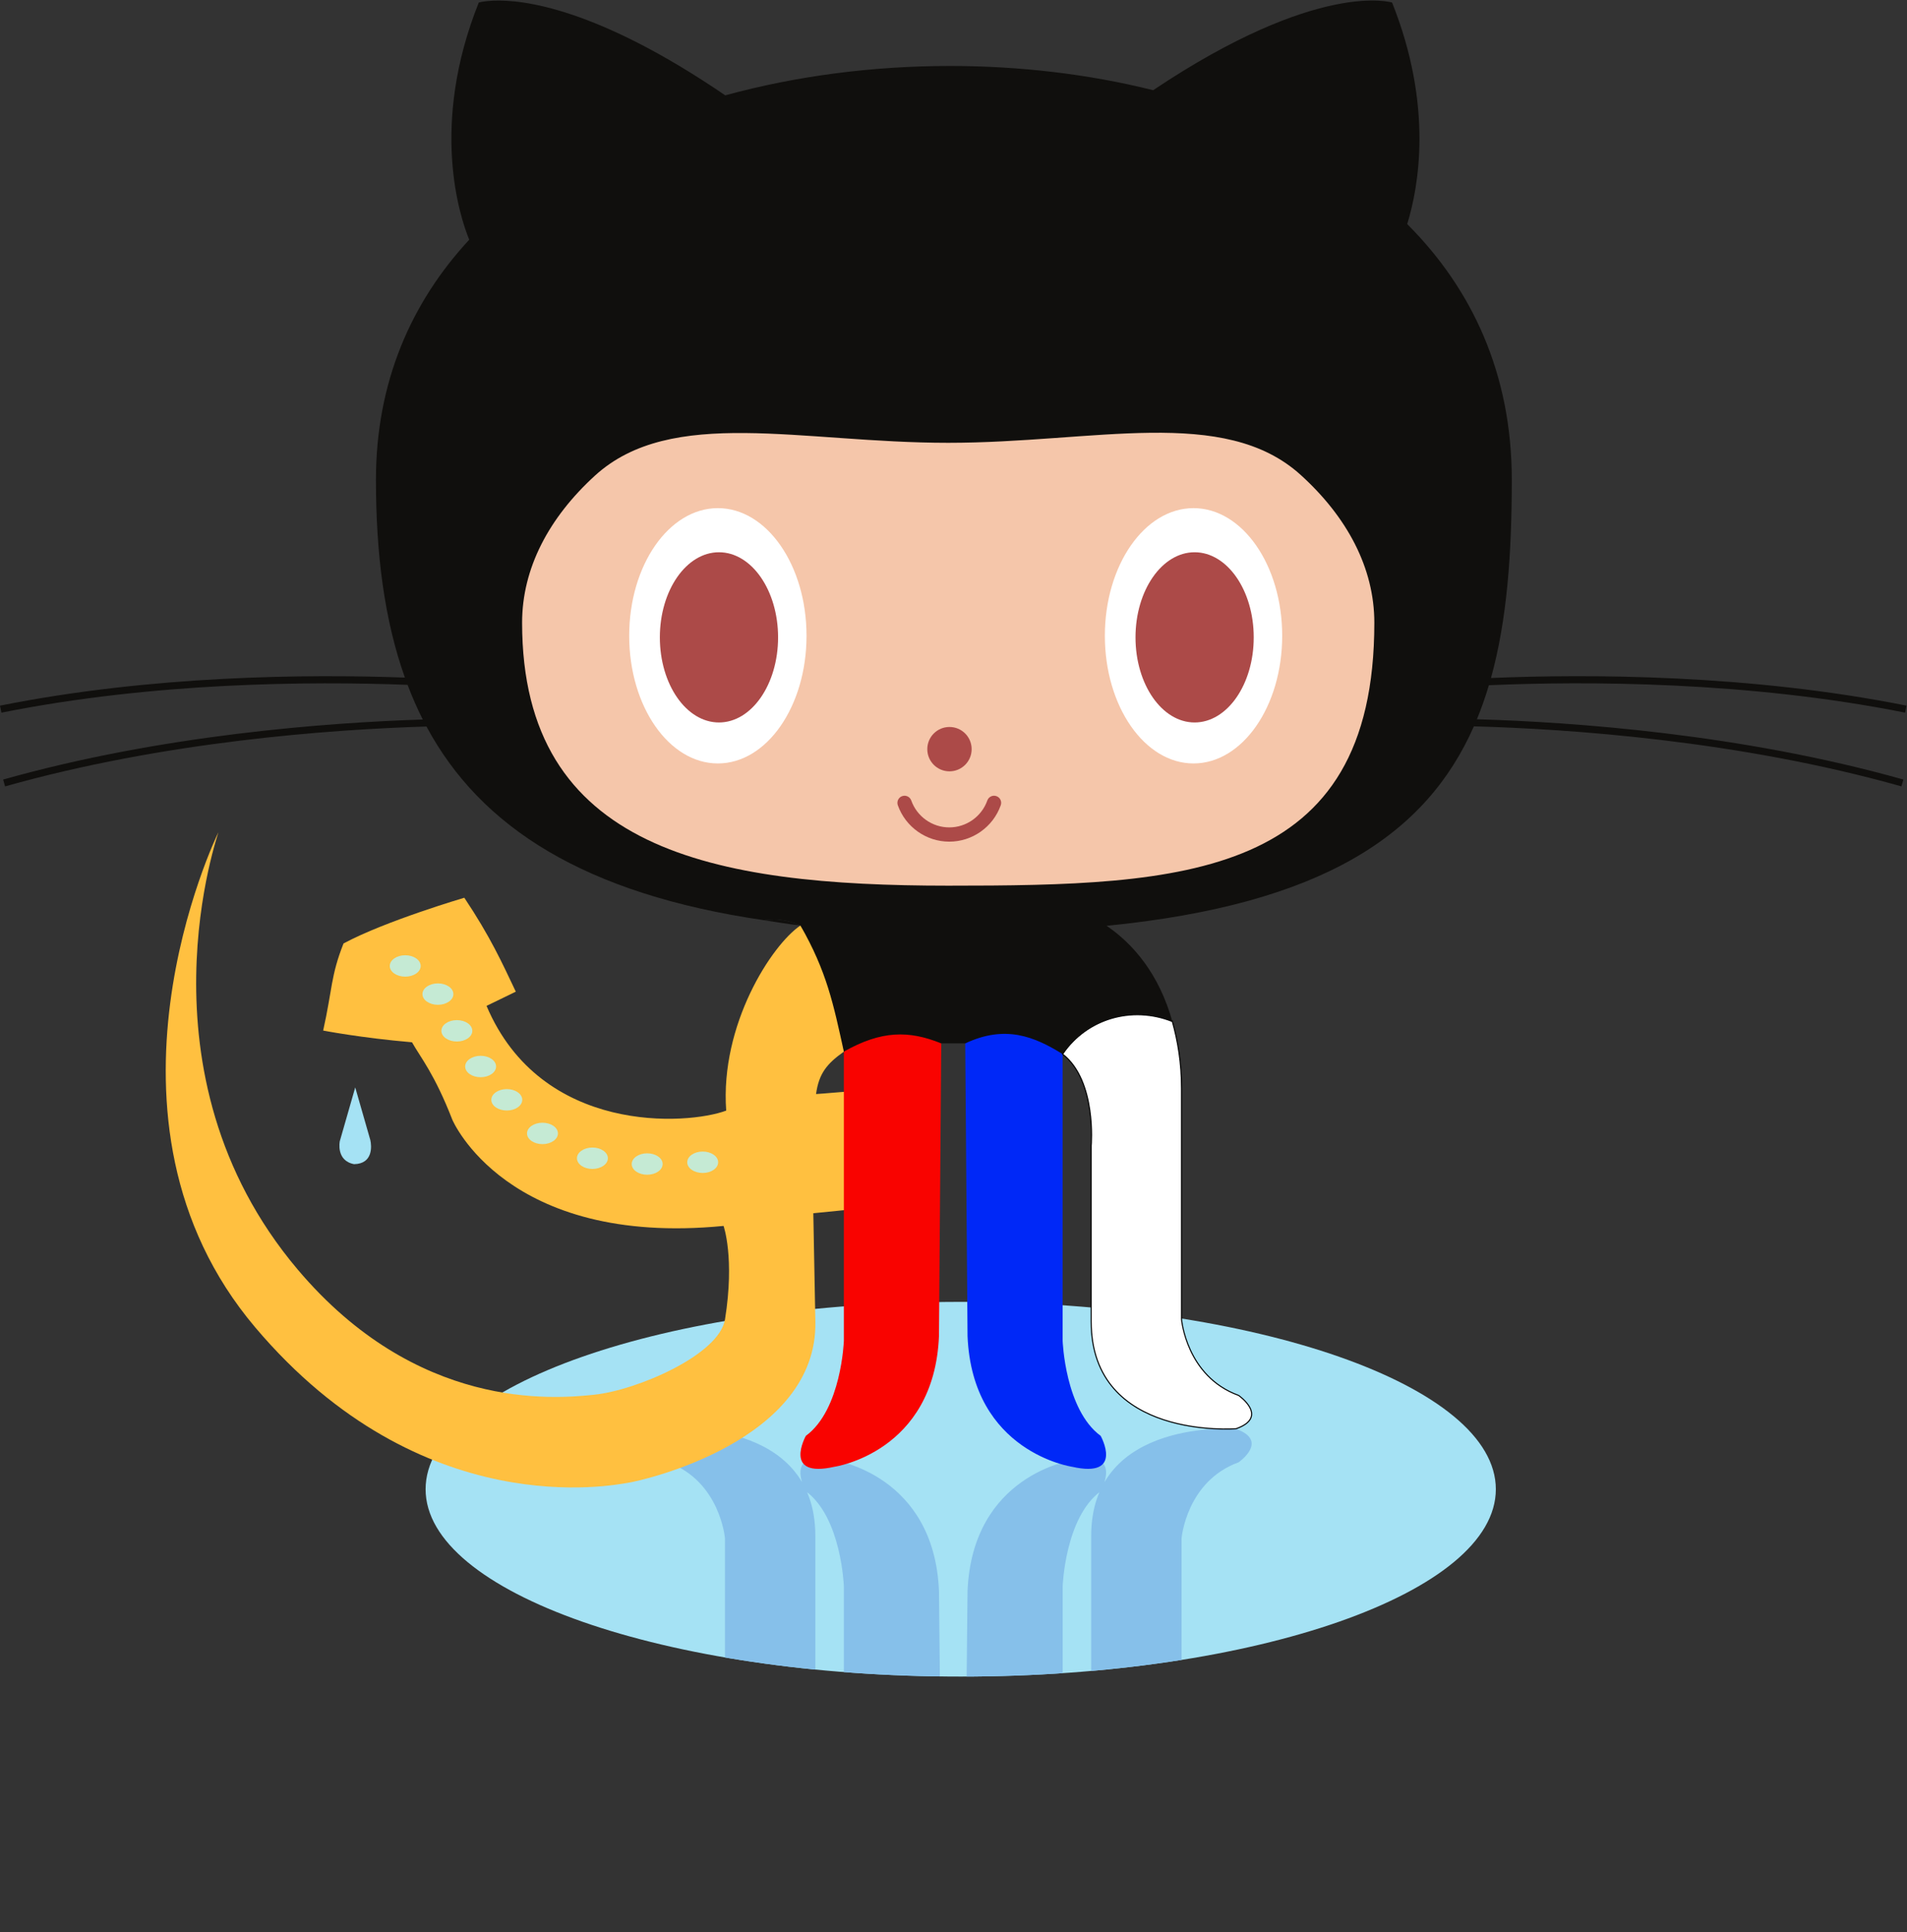 <?xml version="1.0" encoding="UTF-8" standalone="no"?>
<!-- Created with Inkscape (http://www.inkscape.org/) -->

<svg
   xmlns:dc="http://purl.org/dc/elements/1.1/"
   xmlns:cc="http://creativecommons.org/ns#"
   xmlns:rdf="http://www.w3.org/1999/02/22-rdf-syntax-ns#"
   xmlns:svg="http://www.w3.org/2000/svg"
   xmlns="http://www.w3.org/2000/svg"
   xmlns:sodipodi="http://sodipodi.sourceforge.net/DTD/sodipodi-0.dtd"
   xmlns:inkscape="http://www.inkscape.org/namespaces/inkscape"
   version="1.1"
   id="svg2"
   xml:space="preserve"
   width="239.133"
   height="242.227"
   viewBox="0 0 239.133 242.227"
   sodipodi:docname="github-octocat-SU.svg"
   inkscape:version="0.92.3 (2405546, 2018-03-11)"><rect x="0" y="0" width="239.133" height="242.227" fill="#333333" stroke="none"/><defs
     id="defs6"><inkscape:path-effect
       effect="spiro"
       id="path-effect4681"
       is_visible="true" /><inkscape:path-effect
       effect="spiro"
       id="path-effect4674"
       is_visible="true" /><inkscape:path-effect
       effect="spiro"
       id="path-effect4667"
       is_visible="true" /><inkscape:path-effect
       effect="spiro"
       id="path-effect4648"
       is_visible="true" /><inkscape:path-effect
       effect="spiro"
       id="path-effect4644"
       is_visible="true" /><clipPath
       clipPathUnits="userSpaceOnUse"
       id="clipPath22"><path
         d="M 687.207,101.289 C 698.379,49.051 725.957,18.172 752.988,0 L 1041.02,0.34 C 1075.86,23.988 1111.49,68.789 1111.49,153.398 v 216.973 c 0,0 4.47,53.699 53.69,71.59 0,0 29.06,20.129 -2.25,31.309 0,0 -136.44,11.23 -136.44,-100.649 V 207.09 c 0,0 5.39,-61.008 -26.838,-86.11 v 204.29 c 0,0 2.228,64.859 35.778,89.468 0,0 22.37,40.25 -26.83,29.082 0,0 -93.948,-13.422 -98.42,-123.031 l -2.149,-209.891 h -22.582 l -2.129,209.891 c -4.472,109.609 -98.418,123.031 -98.418,123.031 -49.218,11.168 -26.836,-29.082 -26.836,-29.082 33.555,-24.609 35.782,-89.468 35.782,-89.468 V 118.641 c -32.246,22.808 -26.836,88.449 -26.836,88.449 v 165.531 c 0,111.879 -136.446,100.649 -136.446,100.649 -31.328,-11.18 -2.246,-31.309 -2.246,-31.309 49.219,-17.891 53.692,-71.59 53.692,-71.59 V 218.582 Z"
         id="path20"
         inkscape:connector-curvature="0" /></clipPath></defs><sodipodi:namedview
     pagecolor="#ffffff"
     bordercolor="#666666"
     borderopacity="1"
     objecttolerance="10"
     gridtolerance="10"
     guidetolerance="10"
     inkscape:pageopacity="0"
     inkscape:pageshadow="2"
     inkscape:window-width="1920"
     inkscape:window-height="1051"
     id="namedview4"
     showgrid="false"
     inkscape:zoom="11.022879"
     inkscape:cx="103.7152"
     inkscape:cy="93.047997"
     inkscape:window-x="2560"
     inkscape:window-y="0"
     inkscape:window-maximized="1"
     inkscape:current-layer="g4617" /><g
     id="g10"
     inkscape:groupmode="layer"
     inkscape:label="ink_ext_XXXXXX"
     transform="matrix(1.333,0,0,-1.333,0,242.227)"
     style="display:none"><g
       id="g12"
       transform="scale(0.1)"><path
         d="m 1407.16,416.629 c 0,-97.301 -225.38,-176.168 -503.387,-176.168 -278.031,0 -503.402,78.867 -503.402,176.168 0,97.312 225.371,176.199 503.402,176.199 278.007,0 503.387,-78.887 503.387,-176.199 v 0"
         style="fill:#a5e2f4;fill-opacity:1;fill-rule:nonzero;stroke:none"
         id="path14"
         inkscape:connector-curvature="0" /><g
         id="g16"><g
           id="g18"
           clip-path="url(#clipPath22)"><path
             d="m 1407.16,416.629 c 0,-97.301 -225.38,-176.168 -503.387,-176.168 -278.031,0 -503.402,78.867 -503.402,176.168 0,97.312 225.371,176.199 503.402,176.199 278.007,0 503.387,-78.887 503.387,-176.199 v 0"
             style="fill:#86c0ea;fill-opacity:1;fill-rule:nonzero;stroke:none"
             id="path24"
             inkscape:connector-curvature="0" /></g></g><path
         d="m 328.73,934.68 -14.531,-50.625 c 0,0 -3.777,-18.301 13.457,-21.543 18.008,0.351 16.532,17.187 15.274,22.656 l -14.2,49.512 v 0"
         style="fill:#a5e2f4;fill-opacity:1;fill-rule:nonzero;stroke:none"
         id="path26"
         inkscape:connector-curvature="0" /><path
         d="m 1792.16,1146.95 1.33,6.58 c -147.68,29.53 -299.22,29.82 -390.9,26.01 15.06,54.26 19.59,116.7 19.59,186.33 0,99.86 -37.52,179.76 -98.42,240.54 10.64,34.36 24.86,110.66 -14.2,208.34 0,0 -68.91,21.88 -224.77,-82.44 -61.06,15.26 -126.036,22.8 -191.118,22.8 -71.602,0 -143.945,-9.12 -211.426,-27.63 -160.859,109.75 -231.863,87.27 -231.863,87.27 -46.36,-115.9 -17.699,-201.71 -8.988,-223.03 -54.481,-58.79 -87.743,-133.84 -87.743,-225.85 0,-69.46 7.918,-131.78 27.239,-185.94 C 288.43,1183.29 142.402,1182 0,1153.53 l 1.316,-6.58 c 143.254,28.65 290.188,29.64 382.09,26.17 4.262,-11.21 8.996,-22.09 14.309,-32.6 -90.879,-2.93 -246.043,-14.51 -394.754,-56.47 l 1.824,-6.44 C 154.668,1119.88 311.191,1131.16 401.191,1133.92 455.488,1032.71 562.539,967.336 752.988,946.809 725.957,928.645 698.391,897.766 687.207,845.52 650.371,827.902 533.77,784.898 463.809,905.227 c 0,0 -39.161,71.601 -114.114,77.207 0,0 -72.715,1.113 -5.027,-45.313 0,0 48.66,-22.93 82.227,-109.082 0,0 43.789,-146.949 255.117,-99.801 V 576.441 c 0,0 -4.473,-53.691 -53.692,-71.582 0,0 -29.082,-20.14 2.246,-31.308 0,0 136.446,-11.192 136.446,100.64 v 165.528 c 0,0 -5.403,65.64 26.836,88.457 V 556.301 c 0,0 -2.227,-64.86 -35.782,-89.473 0,0 -22.375,-40.246 26.836,-29.078 0,0 93.946,13.422 98.418,123.031 l 2.141,275.129 h 22.57 l 2.149,-275.129 c 4.472,-109.609 98.42,-123.031 98.42,-123.031 49.2,-11.168 26.83,29.078 26.83,29.078 -33.55,24.613 -35.778,89.473 -35.778,89.473 v 269.531 c 32.228,-25.094 26.838,-86.113 26.838,-86.113 V 574.191 c 0,-111.832 136.44,-100.64 136.44,-100.64 31.31,11.168 2.25,31.308 2.25,31.308 -49.22,17.891 -53.69,71.582 -53.69,71.582 V 793.41 c 0,84.61 -35.63,129.414 -70.47,153.067 203.11,20.136 300.57,85.723 345.48,187.613 88.96,-2.44 249.06,-13.28 402.21,-56.48 l 1.81,6.44 c -152.26,42.95 -311.31,54.07 -401.17,56.68 4.26,10.3 7.97,21 11.27,32.02 91.05,3.88 243.28,3.84 391.54,-25.8 v 0"
         style="fill:#100f0d;fill-opacity:1;fill-rule:nonzero;stroke:none"
         id="path28"
         inkscape:connector-curvature="0" /><path
         d="m 1223.52,1370.58 c 43.75,-39.63 69.34,-87.49 69.34,-139.05 0,-240.757 -179.48,-247.28 -400.848,-247.28 -221.399,0 -400.86,33.34 -400.86,247.28 0,51.22 25.235,98.77 68.446,138.25 72.062,65.78 194.043,30.95 332.414,30.95 137.818,0 259.338,35.18 331.508,-30.15 v 0"
         style="fill:#f5c6aa;fill-opacity:1;fill-rule:nonzero;stroke:none"
         id="path30"
         inkscape:connector-curvature="0" /><path
         d="m 758.711,1219.25 c 0,-66.31 -37.344,-120.06 -83.398,-120.06 -46.067,0 -83.418,53.75 -83.418,120.06 0,66.31 37.351,120.04 83.418,120.04 46.054,0 83.398,-53.73 83.398,-120.04 v 0"
         style="fill:#ffffff;fill-opacity:1;fill-rule:nonzero;stroke:none"
         id="path32"
         inkscape:connector-curvature="0" /><path
         d="m 731.953,1217.75 c 0,-44.2 -24.91,-80.02 -55.605,-80.02 -30.723,0 -55.606,35.82 -55.606,80.02 0,44.21 24.883,80.05 55.606,80.05 30.695,0 55.605,-35.84 55.605,-80.05 v 0"
         style="fill:#ac4a48;fill-opacity:1;fill-rule:nonzero;stroke:none"
         id="path34"
         inkscape:connector-curvature="0" /><path
         d="m 1206.18,1219.25 c 0,-66.31 -37.35,-120.06 -83.42,-120.06 -46.06,0 -83.4,53.75 -83.4,120.06 0,66.31 37.34,120.04 83.4,120.04 46.07,0 83.42,-53.73 83.42,-120.04 v 0"
         style="fill:#ffffff;fill-opacity:1;fill-rule:nonzero;stroke:none"
         id="path36"
         inkscape:connector-curvature="0" /><path
         d="m 1179.4,1217.75 c 0,-44.2 -24.9,-80.02 -55.61,-80.02 -30.7,0 -55.6,35.82 -55.6,80.02 0,44.21 24.9,80.05 55.6,80.05 30.71,0 55.61,-35.84 55.61,-80.05 v 0"
         style="fill:#ac4a48;fill-opacity:1;fill-rule:nonzero;stroke:none"
         id="path38"
         inkscape:connector-curvature="0" /><path
         d="m 914.047,1112.63 c 0,-11.52 -9.336,-20.86 -20.863,-20.86 -11.524,0 -20.86,9.34 -20.86,20.86 0,11.52 9.336,20.86 20.86,20.86 11.527,0 20.863,-9.34 20.863,-20.86 v 0"
         style="fill:#ac4a48;fill-opacity:1;fill-rule:nonzero;stroke:none"
         id="path40"
         inkscape:connector-curvature="0" /><path
         d="m 844.59,1059.89 c -1.231,3.5 0.605,7.33 4.09,8.56 3.488,1.23 7.328,-0.61 8.554,-4.08 5.364,-15.16 19.739,-25.33 35.774,-25.33 16.039,0 30.414,10.17 35.785,25.33 1.23,3.49 5.059,5.31 8.555,4.08 3.496,-1.23 5.312,-5.06 4.082,-8.56 -7.246,-20.48 -26.719,-34.25 -48.422,-34.25 -21.699,0 -41.153,13.77 -48.418,34.25 v 0"
         style="fill:#ac4a48;fill-opacity:1;fill-rule:nonzero;stroke:none"
         id="path42"
         inkscape:connector-curvature="0" /><path
         d="m 382.148,964.523 c 0,-5.566 -6.523,-10.058 -14.55,-10.058 -8.028,0 -14.543,4.492 -14.543,10.058 0,5.567 6.515,10.079 14.543,10.079 8.027,0 14.55,-4.512 14.55,-10.079 v 0"
         style="fill:#c5ead4;fill-opacity:1;fill-rule:nonzero;stroke:none"
         id="path44"
         inkscape:connector-curvature="0" /><path
         d="m 422.422,942.16 c 0,-5.566 -6.524,-10.078 -14.551,-10.078 -8.027,0 -14.543,4.512 -14.543,10.078 0,5.547 6.516,10.059 14.543,10.059 8.027,0 14.551,-4.512 14.551,-10.059 v 0"
         style="fill:#c5ead4;fill-opacity:1;fill-rule:nonzero;stroke:none"
         id="path46"
         inkscape:connector-curvature="0" /><path
         d="m 447.031,913.059 c 0,-5.547 -6.515,-10.059 -14.551,-10.059 -8.027,0 -14.531,4.512 -14.531,10.059 0,5.566 6.504,10.078 14.531,10.078 8.036,0 14.551,-4.512 14.551,-10.078 v 0"
         style="fill:#c5ead4;fill-opacity:1;fill-rule:nonzero;stroke:none"
         id="path48"
         inkscape:connector-curvature="0" /><path
         d="m 469.395,879.504 c 0,-5.566 -6.504,-10.078 -14.532,-10.078 -8.039,0 -14.55,4.512 -14.55,10.078 0,5.566 6.511,10.078 14.55,10.078 8.028,0 14.532,-4.512 14.532,-10.078 v 0"
         style="fill:#c5ead4;fill-opacity:1;fill-rule:nonzero;stroke:none"
         id="path50"
         inkscape:connector-curvature="0" /><path
         d="m 494.016,848.176 c 0,-5.547 -6.516,-10.059 -14.543,-10.059 -8.028,0 -14.551,4.512 -14.551,10.059 0,5.566 6.523,10.078 14.551,10.078 8.027,0 14.543,-4.512 14.543,-10.078 v 0"
         style="fill:#c5ead4;fill-opacity:1;fill-rule:nonzero;stroke:none"
         id="path52"
         inkscape:connector-curvature="0" /><path
         d="m 527.578,821.34 c 0,-5.559 -6.515,-10.078 -14.551,-10.078 -8.027,0 -14.531,4.519 -14.531,10.078 0,5.547 6.504,10.058 14.531,10.058 8.036,0 14.551,-4.511 14.551,-10.058 v 0"
         style="fill:#c5ead4;fill-opacity:1;fill-rule:nonzero;stroke:none"
         id="path54"
         inkscape:connector-curvature="0" /><path
         d="m 574.559,803.43 c 0,-5.551 -6.512,-10.059 -14.539,-10.059 -8.04,0 -14.551,4.508 -14.551,10.059 0,5.57 6.511,10.082 14.551,10.082 8.027,0 14.539,-4.512 14.539,-10.082 v 0"
         style="fill:#c5ead4;fill-opacity:1;fill-rule:nonzero;stroke:none"
         id="path56"
         inkscape:connector-curvature="0" /><path
         d="m 621.316,803.43 c 0,-5.551 -6.511,-10.059 -14.539,-10.059 -8.039,0 -14.55,4.508 -14.55,10.059 0,5.57 6.511,10.082 14.55,10.082 8.028,0 14.539,-4.512 14.539,-10.082 v 0"
         style="fill:#c5ead4;fill-opacity:1;fill-rule:nonzero;stroke:none"
         id="path58"
         inkscape:connector-curvature="0" /><path
         d="m 668.777,811.219 c 0,-5.559 -6.511,-10.071 -14.539,-10.071 -8.039,0 -14.55,4.512 -14.55,10.071 0,5.57 6.511,10.082 14.55,10.082 8.028,0 14.539,-4.512 14.539,-10.082 v 0"
         style="fill:#c5ead4;fill-opacity:1;fill-rule:nonzero;stroke:none"
         id="path60"
         inkscape:connector-curvature="0" /></g></g><g
     transform="matrix(1.333,0,0,-1.333,0,242.227)"
     inkscape:label="Копия слоя ink_ext_XXXXXX"
     inkscape:groupmode="layer"
     id="g4617"><g
       transform="scale(0.1)"
       id="g4615"><path
         inkscape:connector-curvature="0"
         id="path4571"
         style="fill:#a5e2f4;fill-opacity:1;fill-rule:nonzero;stroke:none"
         d="m 1407.16,416.629 c 0,-97.301 -225.38,-176.168 -503.387,-176.168 -278.031,0 -503.402,78.867 -503.402,176.168 0,97.312 225.371,176.199 503.402,176.199 278.007,0 503.387,-78.887 503.387,-176.199 v 0" /><g
         id="g4577"><g
           clip-path="url(#clipPath22)"
           id="g4575"><path
             inkscape:connector-curvature="0"
             id="path4573"
             style="fill:#86c0ea;fill-opacity:1;fill-rule:nonzero;stroke:none"
             d="m 1407.16,416.629 c 0,-97.301 -225.38,-176.168 -503.387,-176.168 -278.031,0 -503.402,78.867 -503.402,176.168 0,97.312 225.371,176.199 503.402,176.199 278.007,0 503.387,-78.887 503.387,-176.199 v 0" /></g></g><path
         inkscape:connector-curvature="0"
         id="path4579"
         style="fill:#a5e2f4;fill-opacity:1;fill-rule:nonzero;stroke:none"
         d="m 334.173,794.517 -14.531,-50.625 c 0,0 -3.777,-18.301 13.457,-21.543 18.008,0.351 16.532,17.187 15.274,22.656 l -14.2,49.512 v 0"
         sodipodi:nodetypes="cccccc" /><path
         style="fill:#100f0d;fill-opacity:1;fill-rule:nonzero;stroke:none;stroke-width:0.133"
         d="m 100.398,115.986 c -0.892,-0.416 -1.854,-0.652 -2.834,-0.742 -0.577,-0.053 -1.156,0.038 -1.736,0.08 1.522,0.221 2.96,0.489 4.57,0.662 z"
         id="path4663"
         transform="matrix(7.5,0,0,-7.5,0,1816.7)"
         inkscape:connector-curvature="0"
         sodipodi:nodetypes="cccc" /><path
         style="fill:#ffc040;fill-opacity:1;fill-rule:nonzero;stroke:none;stroke-width:0.133"
         d="m 105.846,131.803 c -0.478,-5.031 -1.713,-10.406 -5.447,-15.816 -3.604,2.422 -10.091,12.434 -9.314,23.211 -4.821,1.805 -23.18,3.095 -30.059,-13.131 l 3.67,-1.783 c -1.738,-3.659 -3.184,-6.868 -6.457,-11.777 0,0 -9.904,2.911 -15.152,5.734 -1.615,4.08 -1.395,5.738 -2.553,10.92 0,0 4.746,0.924 11.141,1.469 1.133,1.996 2.827,3.977 5.064,9.721 0,0 6.746,15.964 34.016,13.307 0,0 1.418,3.98 0.182,11.711 -0.707,4.422 -10.971,8.88 -16.412,9.455 -5.197,0.55 -22.246,1.976 -37.193,-15.707 -20.884,-24.707 -9.724,-55.226 -9.947,-54.797 -0.224,0.429 -17.422,36 4.625,62.057 20.93,24.737 45.013,19.744 46.625,19.516 2.147,-0.304 23.916,-5.314 23.635,-20.223 l -0.257,-13.603 c 0,0 2.196,-0.215 3.893,-0.387 0.032,-1.493 1.581,-14.953 0.223,-14.858 -1.303,0.091 -2.411,0.214 -3.773,0.298 0.357,-2.568 1.342,-3.793 3.492,-5.315 z"
         id="path4661"
         transform="matrix(7.5,0,0,-7.5,0,1816.7)"
         inkscape:connector-curvature="0"
         sodipodi:nodetypes="cccccccccccscscscsccscc" /><path
         style="fill:#f90300;fill-opacity:1;fill-rule:nonzero;stroke:none;stroke-width:0.133"
         d="m 118.061,130.771 c -3.836,-3.745 -9.446,-3.105 -12.215,1.031 v 36.25 c 0,0 -0.296,8.648 -4.77,11.93 0,0 -2.983,5.366 3.578,3.877 0,0 12.525,-1.79 13.121,-16.404 z"
         id="path4670"
         transform="matrix(7.5,0,0,-7.5,0,1816.7)"
         inkscape:connector-curvature="0"
         sodipodi:nodetypes="ccccccc" /><path
         style="fill:#0028f7;fill-opacity:1;fill-rule:nonzero;stroke:none;stroke-width:0.133"
         d="m 133.287,132.115 c -2.086,-4.948 -9.594,-5.428 -12.217,-1.344 l 0.287,36.684 c 0.596,14.615 13.123,16.404 13.123,16.404 6.56,1.489 3.576,-3.877 3.576,-3.877 -4.473,-3.282 -4.77,-11.93 -4.77,-11.93 z"
         id="path4677"
         transform="matrix(7.5,0,0,-7.5,0,1816.7)"
         inkscape:connector-curvature="0"
         sodipodi:nodetypes="ccccccc" /><path
         style="fill:#ffffff;fill-opacity:1;fill-rule:nonzero;stroke:#000000;stroke-width:0.133;stroke-opacity:1;stroke-miterlimit:4;stroke-dasharray:none"
         d="m 147.047,128.027 c -5.092,-2.032 -10.78,-0.337 -13.76,4.088 4.297,3.346 3.578,11.482 3.578,11.482 v 22.07 c 0,14.911 18.191,13.418 18.191,13.418 4.175,-1.489 0.301,-4.174 0.301,-4.174 -6.563,-2.385 -7.158,-9.545 -7.158,-9.545 v -28.928 c 0,-3.265 -0.474,-5.976 -1.152,-8.412 z"
         id="path4684"
         transform="matrix(7.5,0,0,-7.5,0,1816.7)"
         inkscape:connector-curvature="0"
         sodipodi:nodetypes="cccscccsc" /><path
         style="fill:#100f0d;fill-opacity:1;fill-rule:nonzero;stroke:none;stroke-width:0.133"
         d="M 61.865,0.02 C 60.643,0.072 60.051,0.26 60.051,0.26 53.869,15.713 57.692,27.155 58.854,29.998 51.589,37.837 47.154,47.843 47.154,60.111 c 0,9.261 1.055,17.57 3.631,24.791 C 38.457,84.454 18.987,84.626 0,88.422 l 0.176,0.879 C 19.276,85.481 38.867,85.348 51.121,85.811 c 0.568,1.495 1.2,2.946 1.908,4.348 -12.117,0.391 -32.807,1.935 -52.635,7.529 l 0.244,0.857 C 20.623,92.909 41.492,91.405 53.492,91.037 c 6.781,12.639 19.858,21.018 42.336,24.287 0.581,-0.042 1.159,-0.133 1.736,-0.08 0.98,0.09 1.942,0.327 2.834,0.742 3.32,5.802 4.134,9.86 5.447,15.816 4.701,-2.66 8.158,-2.675 12.215,-1.031 h 3.01 c 5.016,-2.355 8.664,-0.865 12.217,1.344 3.216,-4.492 8.815,-6.156 13.76,-4.088 -1.665,-5.982 -4.943,-9.757 -8.244,-11.998 27.081,-2.685 40.076,-11.428 46.064,-25.014 11.861,0.325 33.207,1.769 53.627,7.529 l 0.242,-0.857 c -20.301,-5.727 -41.509,-7.211 -53.49,-7.559 0.568,-1.373 1.064,-2.8 1.504,-4.27 12.14,-0.517 32.437,-0.511 52.205,3.441 l 0.178,-0.879 c -19.691,-3.937 -39.897,-3.975 -52.121,-3.467 2.008,-7.235 2.611,-15.56 2.611,-24.844 0,-13.315 -5.001,-23.968 -13.121,-32.072 1.419,-4.581 3.313,-14.755 -1.895,-27.779 0,0 -9.187,-2.917 -29.969,10.992 -8.141,-2.035 -16.805,-3.039 -25.482,-3.039 -9.547,0 -19.192,1.216 -28.189,3.684 C 74.881,0.922 65.533,-0.138 61.865,0.02 Z"
         id="path4581"
         transform="matrix(7.5,0,0,-7.5,0,1816.7)"
         inkscape:connector-curvature="0"
         sodipodi:nodetypes="sccscccccccccccccccccccccccccscccscs" /><path
         inkscape:connector-curvature="0"
         id="path4583"
         style="fill:#f5c6aa;fill-opacity:1;fill-rule:nonzero;stroke:none"
         d="m 1223.52,1370.58 c 43.75,-39.63 69.34,-87.49 69.34,-139.05 0,-240.757 -179.48,-247.28 -400.848,-247.28 -221.399,0 -400.86,33.34 -400.86,247.28 0,51.22 25.235,98.77 68.446,138.25 72.062,65.78 194.043,30.95 332.414,30.95 137.818,0 259.338,35.18 331.508,-30.15 v 0" /><path
         inkscape:connector-curvature="0"
         id="path4585"
         style="fill:#ffffff;fill-opacity:1;fill-rule:nonzero;stroke:none"
         d="m 758.711,1219.25 c 0,-66.31 -37.344,-120.06 -83.398,-120.06 -46.067,0 -83.418,53.75 -83.418,120.06 0,66.31 37.351,120.04 83.418,120.04 46.054,0 83.398,-53.73 83.398,-120.04 v 0" /><path
         inkscape:connector-curvature="0"
         id="path4587"
         style="fill:#ac4a48;fill-opacity:1;fill-rule:nonzero;stroke:none"
         d="m 731.953,1217.75 c 0,-44.2 -24.91,-80.02 -55.605,-80.02 -30.723,0 -55.606,35.82 -55.606,80.02 0,44.21 24.883,80.05 55.606,80.05 30.695,0 55.605,-35.84 55.605,-80.05 v 0" /><path
         inkscape:connector-curvature="0"
         id="path4589"
         style="fill:#ffffff;fill-opacity:1;fill-rule:nonzero;stroke:none"
         d="m 1206.18,1219.25 c 0,-66.31 -37.35,-120.06 -83.42,-120.06 -46.06,0 -83.4,53.75 -83.4,120.06 0,66.31 37.34,120.04 83.4,120.04 46.07,0 83.42,-53.73 83.42,-120.04 v 0" /><path
         inkscape:connector-curvature="0"
         id="path4591"
         style="fill:#ac4a48;fill-opacity:1;fill-rule:nonzero;stroke:none"
         d="m 1179.4,1217.75 c 0,-44.2 -24.9,-80.02 -55.61,-80.02 -30.7,0 -55.6,35.82 -55.6,80.02 0,44.21 24.9,80.05 55.6,80.05 30.71,0 55.61,-35.84 55.61,-80.05 v 0" /><path
         inkscape:connector-curvature="0"
         id="path4593"
         style="fill:#ac4a48;fill-opacity:1;fill-rule:nonzero;stroke:none"
         d="m 914.047,1112.63 c 0,-11.52 -9.336,-20.86 -20.863,-20.86 -11.524,0 -20.86,9.34 -20.86,20.86 0,11.52 9.336,20.86 20.86,20.86 11.527,0 20.863,-9.34 20.863,-20.86 v 0" /><path
         inkscape:connector-curvature="0"
         id="path4595"
         style="fill:#ac4a48;fill-opacity:1;fill-rule:nonzero;stroke:none"
         d="m 844.59,1059.89 c -1.231,3.5 0.605,7.33 4.09,8.56 3.488,1.23 7.328,-0.61 8.554,-4.08 5.364,-15.16 19.739,-25.33 35.774,-25.33 16.039,0 30.414,10.17 35.785,25.33 1.23,3.49 5.059,5.31 8.555,4.08 3.496,-1.23 5.312,-5.06 4.082,-8.56 -7.246,-20.48 -26.719,-34.25 -48.422,-34.25 -21.699,0 -41.153,13.77 -48.418,34.25 v 0" /><path
         inkscape:connector-curvature="0"
         id="path4597"
         style="fill:#c5ead4;fill-opacity:1;fill-rule:nonzero;stroke:none"
         d="m 395.756,908.73 c 0,-5.566 -6.523,-10.058 -14.55,-10.058 -8.028,0 -14.543,4.492 -14.543,10.058 0,5.567 6.515,10.079 14.543,10.079 8.027,0 14.55,-4.512 14.55,-10.079 v 0"
         sodipodi:nodetypes="cssscc" /><path
         inkscape:connector-curvature="0"
         id="path4599"
         style="fill:#c5ead4;fill-opacity:1;fill-rule:nonzero;stroke:none"
         d="m 426.504,882.285 c 0,-5.566 -6.524,-10.078 -14.551,-10.078 -8.027,0 -14.543,4.512 -14.543,10.078 0,5.547 6.516,10.059 14.543,10.059 8.027,0 14.551,-4.512 14.551,-10.059 v 0"
         sodipodi:nodetypes="cssscc" /><path
         inkscape:connector-curvature="0"
         id="path4601"
         style="fill:#c5ead4;fill-opacity:1;fill-rule:nonzero;stroke:none"
         d="m 444.309,847.74 c 0,-5.547 -6.515,-10.059 -14.551,-10.059 -8.027,0 -14.531,4.512 -14.531,10.059 0,5.566 6.504,10.078 14.531,10.078 8.036,0 14.551,-4.512 14.551,-10.078 v 0"
         sodipodi:nodetypes="cssscc" /><path
         inkscape:connector-curvature="0"
         id="path4603"
         style="fill:#c5ead4;fill-opacity:1;fill-rule:nonzero;stroke:none"
         d="m 466.673,814.185 c 0,-5.566 -6.504,-10.078 -14.532,-10.078 -8.039,0 -14.55,4.512 -14.55,10.078 0,5.566 6.511,10.078 14.55,10.078 8.028,0 14.532,-4.512 14.532,-10.078 v 0"
         sodipodi:nodetypes="cssscc" /><path
         inkscape:connector-curvature="0"
         id="path4605"
         style="fill:#c5ead4;fill-opacity:1;fill-rule:nonzero;stroke:none"
         d="m 491.294,782.857 c 0,-5.547 -6.516,-10.059 -14.543,-10.059 -8.028,0 -14.551,4.512 -14.551,10.059 0,5.566 6.523,10.078 14.551,10.078 8.027,0 14.543,-4.512 14.543,-10.078 v 0"
         sodipodi:nodetypes="cssscc" /><path
         inkscape:connector-curvature="0"
         id="path4607"
         style="fill:#c5ead4;fill-opacity:1;fill-rule:nonzero;stroke:none"
         d="m 524.856,751.258 c 0,-5.559 -6.515,-10.078 -14.551,-10.078 -8.027,0 -14.531,4.519 -14.531,10.078 0,5.547 6.504,10.058 14.531,10.058 8.036,0 14.551,-4.511 14.551,-10.058 v 0"
         sodipodi:nodetypes="cssscc" /><path
         inkscape:connector-curvature="0"
         id="path4609"
         style="fill:#c5ead4;fill-opacity:1;fill-rule:nonzero;stroke:none"
         d="m 571.837,727.905 c 0,-5.551 -6.512,-10.059 -14.539,-10.059 -8.04,0 -14.551,4.508 -14.551,10.059 0,5.57 6.511,10.082 14.551,10.082 8.027,0 14.539,-4.512 14.539,-10.082 v 0"
         sodipodi:nodetypes="cssscc" /><path
         inkscape:connector-curvature="0"
         id="path4611"
         style="fill:#c5ead4;fill-opacity:1;fill-rule:nonzero;stroke:none"
         d="m 623.357,722.462 c 0,-5.551 -6.511,-10.059 -14.539,-10.059 -8.039,0 -14.55,4.508 -14.55,10.059 0,5.57 6.511,10.082 14.55,10.082 8.028,0 14.539,-4.512 14.539,-10.082 v 0"
         sodipodi:nodetypes="cssscc" /><path
         inkscape:connector-curvature="0"
         id="path4613"
         style="fill:#c5ead4;fill-opacity:1;fill-rule:nonzero;stroke:none"
         d="m 675.581,724.127 c 0,-5.559 -6.511,-10.071 -14.539,-10.071 -8.039,0 -14.55,4.512 -14.55,10.071 0,5.57 6.511,10.082 14.55,10.082 8.028,0 14.539,-4.512 14.539,-10.082 v 0"
         sodipodi:nodetypes="cssscc" /></g></g></svg>
